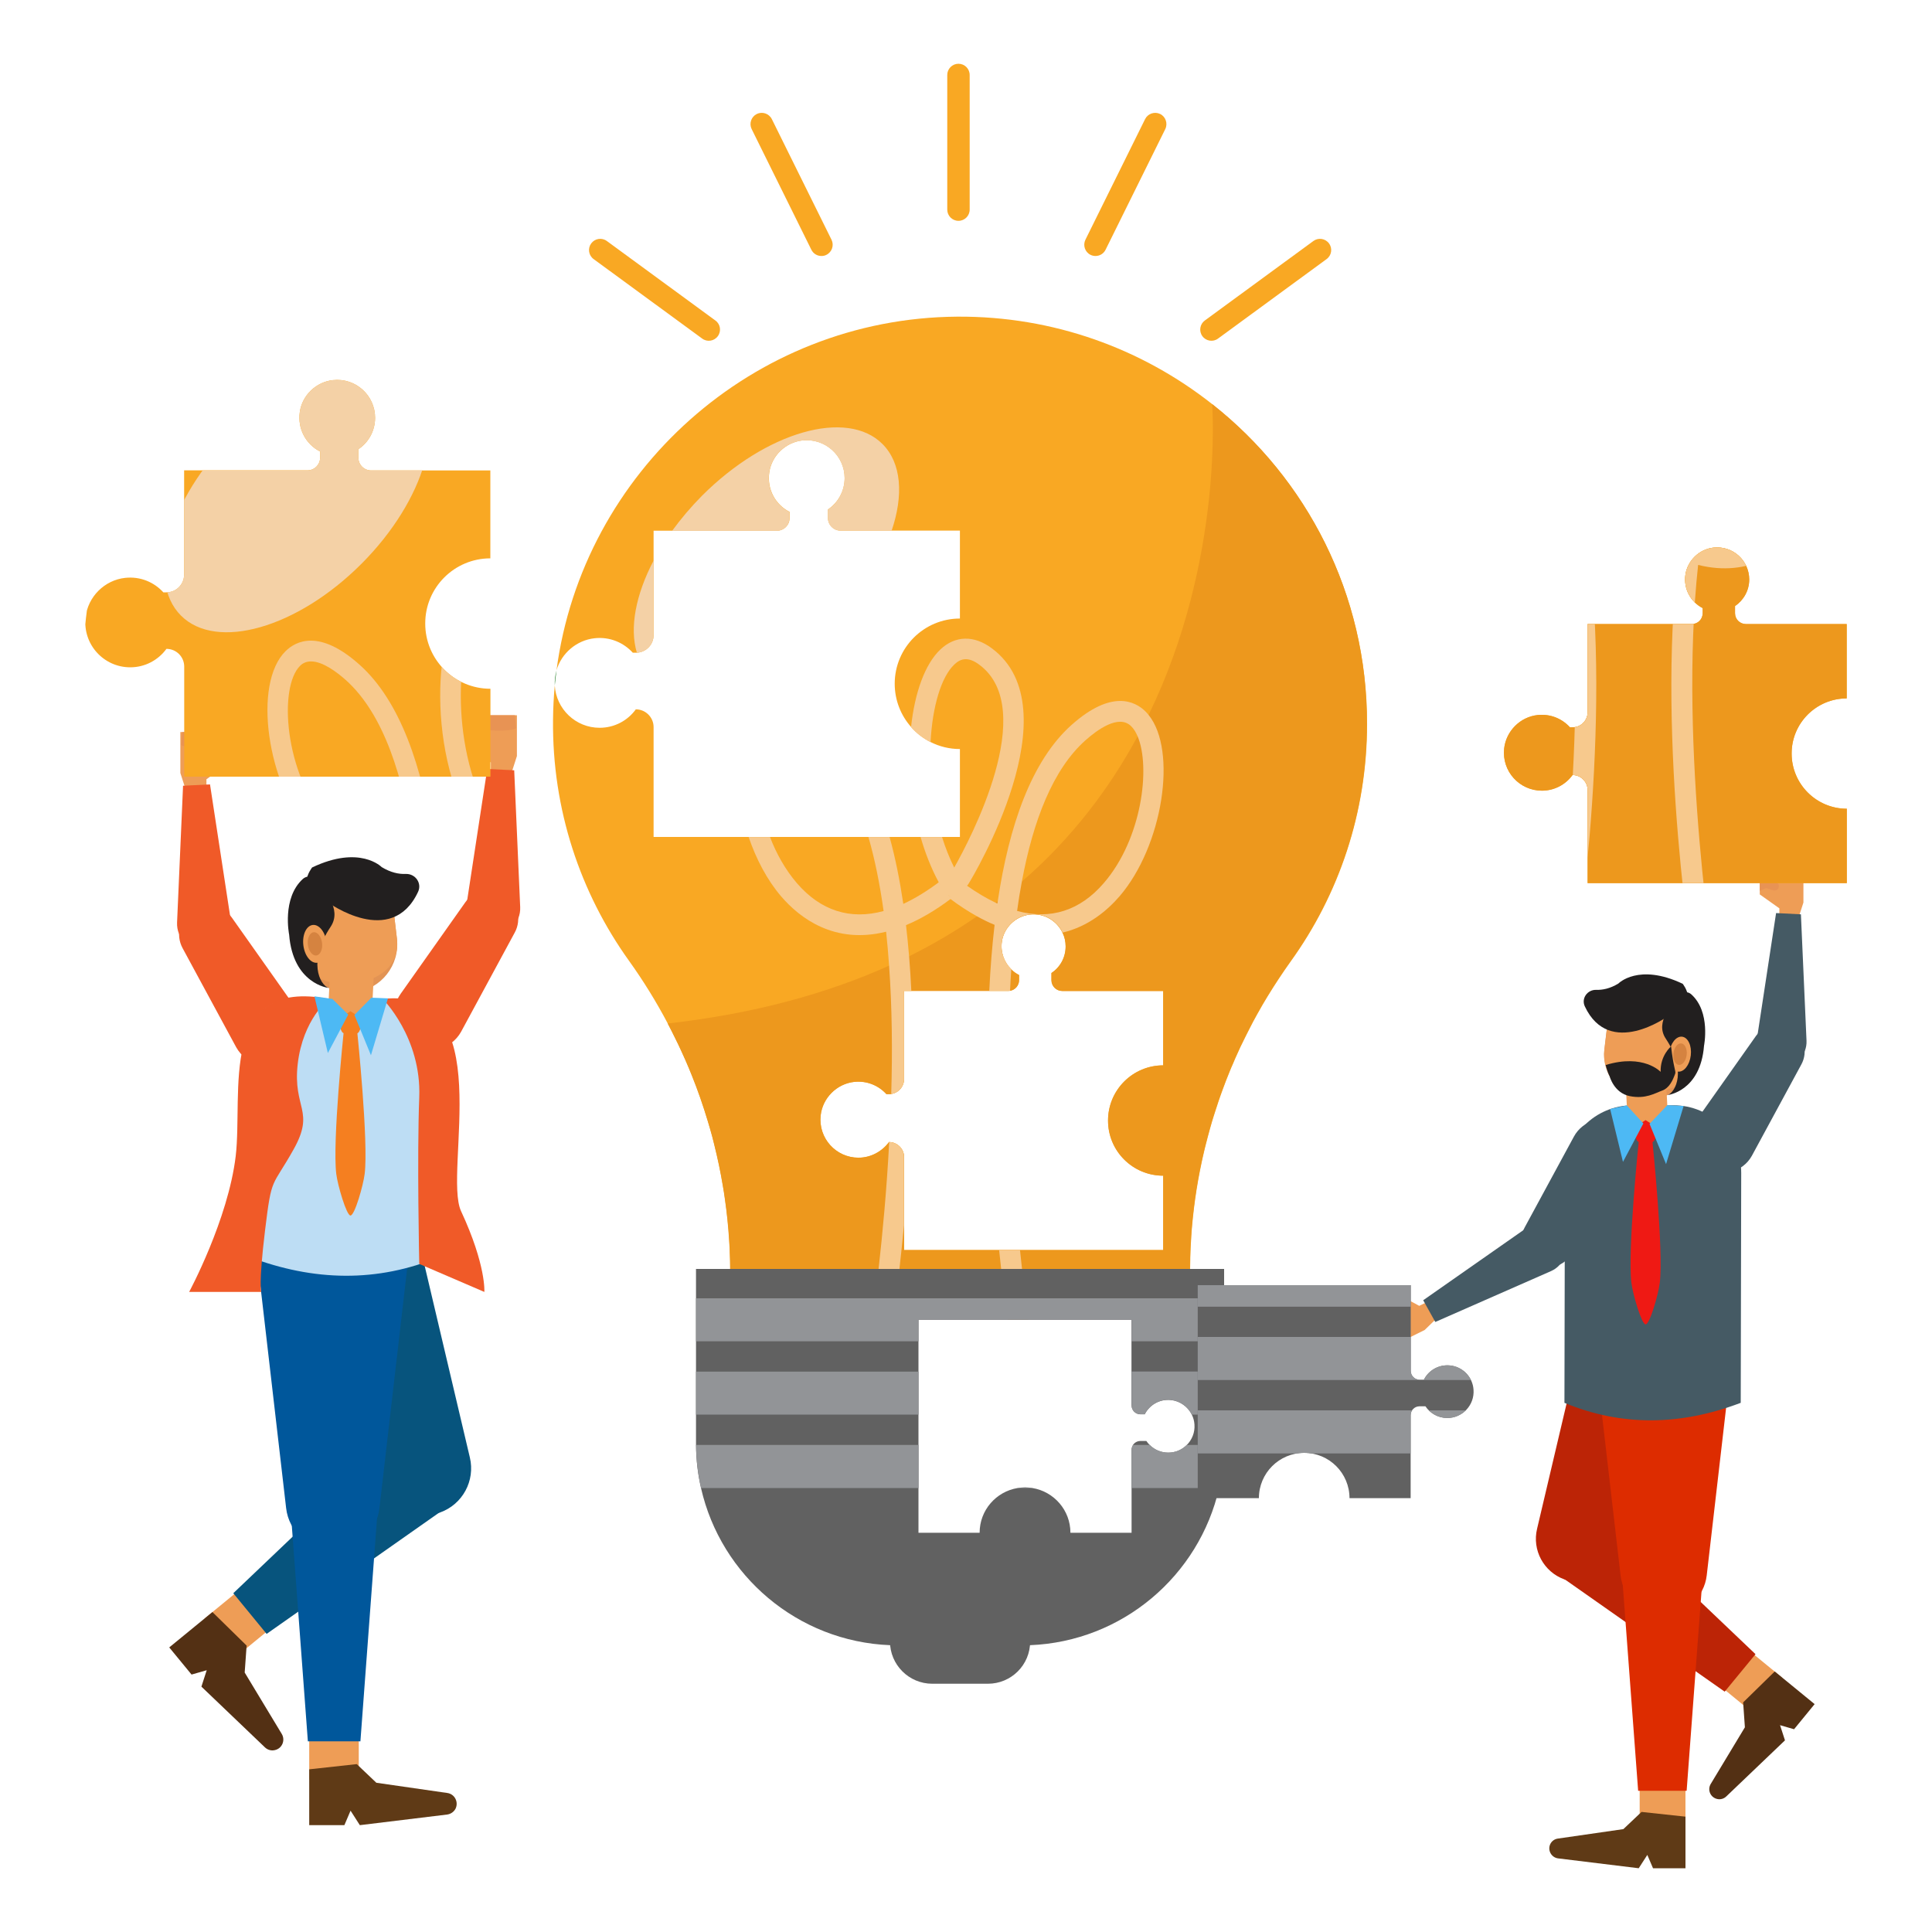 <svg xmlns="http://www.w3.org/2000/svg" xmlns:xlink="http://www.w3.org/1999/xlink" enable-background="new 0 0 2000 2000" viewBox="0 0 2000 2000"><path fill="#f9a823" d="M1254.8,418.3c-72.5-57.2-164.3-91.2-264-90.5c-211.6,1.5-387.6,161.1-414.7,366
					c5.2-17.6,20.8-31.1,39.5-33.1c15.7-1.7,29.9,4.5,39.5,15h3.1c0.4,0,0.7,0,1.1,0c9.7-0.6,17.3-8.5,17.3-18.3V549.4h127.6
					c7.3,0,13.2-5.9,13.2-13.2v-6.3c-14.5-7.3-23.7-23.3-21-41.2c2.6-17.2,17-30.8,34.2-32.8c23.7-2.6,43.8,15.8,43.8,39
					c0,13.5-6.9,25.5-17.3,32.5v8.7c0,7.3,5.9,13.2,13.2,13.2h123.4v91c-37.3,0-67.5,30.2-67.5,67.5c0,17.1,6.4,32.9,17,44.8
					c5.6,6.4,12.5,11.7,20.2,15.6c9.1,4.6,19.4,7.2,30.3,7.2v91H676.6V752.7c0-5.1-2.1-9.7-5.4-13c-3.3-3.3-7.9-5.4-13-5.4
					c-8.4,11.6-22,19.1-37.5,19.1c-24.8,0-45-19.5-46.4-43.8c-1.1,11.7-1.7,23.5-1.8,35.5c-1,93,28.3,179.2,78.5,249.3
					c15,20.9,28.5,42.8,40.4,65.4c2.6,5,5.2,10,7.6,15c1,2,2,4.1,3,6.1c1.2,2.5,2.4,5,3.5,7.5c1.4,3.1,2.8,6.2,4.2,9.3
					c1.1,2.5,2.2,5.1,3.3,7.7c1.1,2.6,2.2,5.2,3.2,7.8c6.3,15.6,11.8,31.5,16.6,47.5c0.8,2.7,1.6,5.4,2.4,8.1
					c1.6,5.4,3,10.8,4.3,16.2c3.5,14,6.5,28.2,8.9,42.6c0.8,4.5,1.5,9,2.1,13.4c2.1,14.5,3.6,29.1,4.5,43.8c0.2,2.8,0.3,5.5,0.5,8.3
					c0,1.3,0.1,2.6,0.1,3.9c0.1,2.8,0.2,5.6,0.3,8.4c0.1,2.8,0.1,5.5,0.1,8.3c0,1.7,0,3.4,0,5v2.1h476v-2.1c0-1.7,0-3.4,0-5
					c0-3.4,0.1-6.7,0.2-10.1c0-0.5,0-0.9,0-1.4c0.1-2.2,0.2-4.4,0.2-6.6c0-1.6,0.1-3.2,0.2-4.8c0.1-2.8,0.3-5.5,0.5-8.3
					c0-0.7,0-1.4,0.1-2.1c0.1-2,0.3-3.9,0.4-5.9c0.1-1.9,0.3-3.9,0.5-5.8c0.2-2.7,0.5-5.5,0.8-8.2c0.3-3.2,0.7-6.5,1.1-9.7
					c0.1-1,0.2-2.1,0.4-3.1c0.3-2.3,0.6-4.5,0.9-6.8c1.8-12.8,4.1-25.6,6.8-38.2c0.3-1.7,0.7-3.3,1.1-5c0.6-2.8,1.2-5.5,1.9-8.2
					c0.1-0.4,0.2-0.8,0.3-1.2c0.4-1.8,0.9-3.7,1.4-5.5c0.1-0.5,0.2-1,0.4-1.5c0.3-1.4,0.7-2.8,1.1-4.3c0.8-3.1,1.6-6.1,2.5-9.2
					c0.6-2.1,1.2-4.2,1.8-6.3c0.9-3.1,1.9-6.2,2.9-9.3c0.6-1.8,1.2-3.6,1.8-5.5c1.3-4.3,2.8-8.5,4.3-12.8c0.9-2.5,1.8-5,2.7-7.4
					c1-2.7,2-5.4,3-8c1.3-3.4,2.6-6.7,4-10c1-2.4,1.9-4.7,3-7c0.8-2,1.7-4,2.5-5.9c3.4-7.8,7-15.5,10.9-23.1c1.2-2.5,2.5-5,3.8-7.5
					c1.2-2.4,2.4-4.8,3.7-7.2c1.3-2.5,2.7-5,4.1-7.5c1.5-2.8,3.1-5.5,4.7-8.3c0.3-0.6,0.6-1.1,0.9-1.6c1.7-2.9,3.4-5.8,5.2-8.7
					c7.5-12.3,15.5-24.4,23.9-36.2c49.9-69.2,79.2-154.2,79.2-246C1415.4,615.1,1352.7,495.4,1254.8,418.3z M1204.2,1217v77H935.9
					v-96.2c0-4.3-1.8-8.2-4.6-11c-2.8-2.8-6.6-4.5-10.8-4.6h-0.2c-7.2,9.7-18.7,16.2-31.7,16.2c-23.1,0-41.6-20.1-39-43.8
					c2-18.1,16.7-32.7,34.7-34.7c13.3-1.4,25.3,3.8,33.4,12.7h2.6c0.8,0,1.6,0,2.3-0.2c7.5-1.1,13.3-7.6,13.3-15.4v-91.3h107.9
					c0.6,0,1.2,0,1.8-0.1c5.3-0.8,9.4-5.5,9.4-11v-5.3c-3-1.5-5.8-3.5-8.1-5.9c-7.3-7.1-11.4-17.6-9.7-29
					c2.3-14.6,14.4-26.1,29-27.7c14.8-1.7,28,6.5,33.8,18.8c2.1,4.3,3.2,9.1,3.2,14.2c0,11.5-5.8,21.6-14.7,27.5v7.4
					c0,6.2,5,11.2,11.2,11.2h104.5v77c-31.6,0-57.1,25.6-57.1,57.1C1147,1191.5,1172.6,1217,1204.2,1217z"/><path fill="#ed981d" d="M1254.8,418.3c0,0,12.6,160.6-65.8,321.9c-3.6,7.4-7.4,14.8-11.4,22.1
					c-28.5,52.8-67.2,104.8-119.9,150.4v0c-7.9,6.9-16.2,13.6-24.8,20.2c-0.7,0.6-1.5,1.2-2.3,1.8c-6.3,4.8-12.8,9.4-19.4,14
					c-21.5,14.8-44.8,28.7-70.2,41.3v0c-6.7,3.3-13.6,6.6-20.7,9.7v0c-63.6,28.6-139.2,49.7-229.1,59.8c2.6,5,5.2,10,7.6,15
					c1,2,2,4.1,3,6.1c1.2,2.5,2.4,5,3.5,7.5c1.4,3.1,2.8,6.1,4.2,9.3c1.1,2.5,2.2,5.1,3.3,7.7c1.1,2.6,2.2,5.2,3.2,7.8
					c6.3,15.6,11.8,31.5,16.6,47.5c0.8,2.7,1.6,5.4,2.4,8.1c1.6,5.4,3,10.8,4.3,16.2c3.5,14,6.5,28.2,8.9,42.6
					c0.8,4.5,1.5,9,2.1,13.4c2.1,14.5,3.6,29.1,4.5,43.8c0.2,2.8,0.3,5.5,0.5,8.3c0,1.3,0.1,2.6,0.1,3.9c0.1,2.8,0.2,5.6,0.3,8.4
					c0.1,2.8,0.1,5.5,0.1,8.3c0,1.7,0,3.4,0,5v2.1h476v-2.1c0-1.7,0-3.4,0-5c0-3.4,0-6.7,0.2-10.1c0-0.5,0-0.9,0-1.4
					c0-2.2,0.1-4.4,0.2-6.6c0-1.6,0.1-3.2,0.2-4.8c0.1-2.8,0.3-5.5,0.5-8.3c0-0.7,0-1.4,0.1-2.1c0.1-2,0.2-3.9,0.4-5.9
					c0.1-1.9,0.3-3.9,0.5-5.8c0.2-2.8,0.5-5.5,0.8-8.2c0.3-3.2,0.7-6.5,1.1-9.7c0.1-1,0.2-2.1,0.4-3.1c0.3-2.3,0.6-4.5,0.9-6.8
					c1.8-12.8,4.1-25.6,6.8-38.2c0.3-1.7,0.7-3.3,1.1-5c0.6-2.8,1.2-5.5,1.9-8.2c0.1-0.4,0.2-0.8,0.3-1.2c0.4-1.8,0.9-3.7,1.4-5.5
					c0.1-0.5,0.2-1,0.4-1.5c0.3-1.4,0.7-2.8,1.1-4.3c0.8-3.1,1.6-6.1,2.5-9.2c0.6-2.1,1.2-4.2,1.8-6.3c0.9-3.1,1.8-6.2,2.9-9.3
					c0.6-1.8,1.1-3.7,1.8-5.5c1.3-4.3,2.8-8.5,4.3-12.8c0.8-2.5,1.8-4.9,2.7-7.4c1-2.7,2-5.4,3-8c1.3-3.4,2.6-6.7,4-10
					c1-2.4,1.9-4.7,3-7c0.8-2,1.7-4,2.5-5.9c3.4-7.8,7-15.5,10.9-23.1c1.2-2.5,2.5-5,3.8-7.5c1.2-2.4,2.4-4.8,3.7-7.2
					c1.3-2.5,2.7-5,4.1-7.5c1.5-2.8,3.1-5.5,4.7-8.3c0.3-0.6,0.6-1.1,0.9-1.6c1.7-2.9,3.4-5.8,5.2-8.7c7.5-12.3,15.5-24.4,23.9-36.2
					c49.9-69.2,79.2-154.2,79.2-246C1415.4,615.1,1352.7,495.4,1254.8,418.3z M849.5,1154.7c2-18.1,16.7-32.7,34.7-34.7
					c13.3-1.4,25.3,3.8,33.4,12.7h2.6c0.8,0,1.6,0,2.3-0.2c7.5-1.1,13.3-7.6,13.3-15.4v-91.3h107.9c0.6,0,1.2,0,1.8-0.1
					c5.3-0.8,9.4-5.5,9.4-11v-5.3c-3-1.5-5.8-3.5-8.1-5.9c-7.3-7.1-11.4-17.6-9.7-29c2.3-14.6,14.4-26.1,29-27.7
					c14.8-1.7,28,6.5,33.8,18.8c2.1,4.3,3.2,9.1,3.2,14.2c0,11.5-5.8,21.6-14.7,27.5v7.4c0,6.2,5,11.2,11.2,11.2h104.5v77
					c-31.6,0-57.1,25.6-57.1,57.1c0,31.6,25.6,57.1,57.1,57.1v77H935.9v-96.2c0-4.3-1.8-8.2-4.6-11c-2.8-2.8-6.6-4.5-10.8-4.6h-0.2
					c-7.2,9.7-18.7,16.2-31.7,16.2C865.4,1198.4,846.9,1178.4,849.5,1154.7z"/><path fill="#f4d1a6" d="M676.6,580.3v77.1c0,9.8-7.7,17.8-17.3,18.3C651.5,650,658.1,615.6,676.6,580.3z"/><path fill="#f4d1a6" d="M923,549.4h-52.8c-7.3,0-13.2-5.9-13.2-13.2v-8.7c10.4-7,17.3-19,17.3-32.5
					c0-23.1-20.1-41.6-43.8-39c-17.2,1.9-31.6,15.6-34.2,32.8c-2.8,17.8,6.5,33.8,21,41.2v6.3c0,7.3-5.9,13.2-13.2,13.2H695.8
					c9-12.4,19.4-24.7,31-36.4c66.3-66.3,149.9-90.2,186.7-53.5C933.3,479.4,935.5,512.6,923,549.4z"/><path fill="#f7c98d" d="M984.7,930.1l-0.9-1.2l-1.8-2.4l-10-13.3c-12.7,9.5-25,17-36.9,22.5
					c-3.6-24.2-8.2-47.5-14.2-69.2H899c6.8,23.6,11.9,49.4,15.7,76.6c-34.7,9.4-65.1-0.3-89.8-28.9c-12-14-21.2-30.5-27.8-47.7H775
					c7.8,22.9,19.2,44.6,33.7,61.5c19.1,22.2,54.9,49.9,108.6,36.5c1.2,11.6,2.3,23.3,3.1,35.3v0c3.1,43.6,3.5,88.9,2.2,132.7
					c7.5-1.1,13.3-7.6,13.3-15.4v-91.3h7.5c-0.6-12-1.3-23.9-2.3-35.8v0c-0.9-10.9-2-21.7-3.2-32.3c14.2-5.9,29.5-14.6,45.9-26.9
					C984.1,930.5,984.4,930.3,984.7,930.1z M931.3,1186.8c-2.8-2.8-6.6-4.5-10.8-4.6c-2.6,49.4-6.9,95-11,131.3
					c-0.2,2.4-0.5,4.8-0.8,7.1c-1,8.3-1.9,16.1-2.8,23.3c-2.5,20.1-4.7,35.4-6.1,44.5c-0.9,5.8-1.4,9.1-1.5,9.4l21,3.5
					c0.3-1.6,1-6.1,2-12.9c1.5-10,3.7-25.3,6.1-44.5c0.9-7.2,1.9-15,2.9-23.3c0.3-2.4,0.6-4.7,0.8-7.1c1.6-13.9,3.1-29,4.7-45.1
					v-70.6C935.9,1193.5,934.1,1189.6,931.3,1186.8z"/><path fill="#f7c98d" d="M1061.6,1344c-0.9-7.2-1.9-15-2.8-23.3c-0.3-2.3-0.6-4.7-0.8-7.1
					c-0.7-6.2-1.4-12.8-2.1-19.5h-21.6c0.7,6.7,1.4,13.3,2.1,19.5c0.3,2.4,0.6,4.8,0.8,7.1c1,8.3,1.9,16.1,2.9,23.3
					c1,8.2,2,15.7,3,22.3h21.5C1063.6,1359.7,1062.6,1352.2,1061.6,1344z M1189,740.1c-1-1.3-2.1-2.5-3.3-3.7
					c-10.8-10.6-35.1-22.8-76.5,14.1c-41.6,37.2-64.7,104.6-76.3,182.3c-0.1,0.9-0.3,1.8-0.4,2.6c-0.6-0.3-1.2-0.6-1.8-0.9
					c-9.7-4.6-19.6-10.5-29.8-17.7c-1.8-1.2-3.6-2.5-5.4-3.9l-11.8,15.7l-0.9,1.2c0.3,0.2,0.6,0.5,0.9,0.7
					c9.6,7.2,18.8,13.1,27.6,18c6.3,3.5,12.4,6.5,18.3,8.9c-2.6,22.2-4.4,45-5.5,68.2h19.7c0.6,0,1.2,0,1.8-0.1
					c0.3-7.4,0.8-14.9,1.3-22.2c-7.3-7.1-11.4-17.6-9.7-29c2.3-14.6,14.4-26.1,29-27.7c14.8-1.7,28,6.5,33.8,18.8
					c26.9-6.3,46.4-23.1,58.9-37.5C1203.8,875.7,1219,777,1189,740.1z M1142.7,914.1c-24.6,28.6-55.1,38.3-89.8,28.9
					c1.4-10.3,3-20.4,4.9-30.3v0c11.7-63.1,32.1-116.2,65.7-146.2c12.2-10.9,34.6-27.4,47.4-14.8c2.7,2.6,4.9,6.2,6.8,10.6
					C1191.2,794.3,1182.2,868.3,1142.7,914.1z"/><path fill="#f7c98d" d="M1026.7,671.1c-18.4-13.7-37.8-13.3-53.2,1.2c-16.1,15.2-26.6,45-30.4,80.4
					c5.6,6.4,12.5,11.7,20.2,15.6c1.9-36.8,11-67.6,24.7-80.5c3-2.8,6.7-5.4,11.7-5.4c3.9,0,8.5,1.5,14.2,5.8
					c61.8,46-9.8,181.1-26.1,209.9c-5-10-9.2-20.7-12.6-31.6h-22.2c4.7,16.4,10.9,32.2,18.7,46.7c2.5,4.9,5.4,9.7,8.4,14.3l1.6-1
					l1.8,2.4l0.9,1.2c5.4-4,10.8-8.4,16.2-13l0.1,0l1.2-1.1l0.9-1.4C1007.5,907.1,1111.2,733.8,1026.7,671.1z"/><path fill="#616161" d="M1186.6,1491.7h-6.1c-3.2,0-6.1,1.7-7.7,4.2h17.3
						C1188.8,1494.6,1187.7,1493.2,1186.6,1491.7z M720.5,1313.6v180.2c0,0.7,0,1.4,0,2.1c0.1,15.3,1.9,30.3,5.2,44.6
						c20.6,90.6,99.9,158.8,195.8,162.6c2.8,0.1,5.6,0.1,8.5,0.1h127.8c2.8,0,5.6,0,8.4-0.1c95.9-3.8,175.2-72.1,195.8-162.6
						c3.3-14.3,5.1-29.2,5.2-44.6c0-0.7,0-1.4,0-2.1v-180.2H720.5z M1171.4,1454.9c0,5.1,4.1,9.2,9.2,9.2h4.4
						c4.9-9.6,15.2-15.9,26.9-14.8c9.6,0.9,17.8,6.9,21.9,15.2c1.5,3.1,2.5,6.5,2.7,10.1c0.6,8.4-2.6,15.9-8,21.3
						c-4.9,4.9-11.6,7.9-19.1,7.9c-7.5,0-14.3-3-19.2-7.9c-1.3-1.2-2.4-2.7-3.5-4.2h-6.1c-3.2,0-6.1,1.7-7.7,4.2
						c-0.9,1.5-1.5,3.2-1.5,5v85.8h-63.3c0-23.3-17-42.6-39.3-46.3c-2.5-0.4-5-0.6-7.7-0.6c-2.6,0-5.2,0.2-7.7,0.6
						c-22.3,3.7-39.3,23-39.3,46.3h-63.3v-220.5h220.5V1454.9z M1186.6,1491.7h-6.1c-3.2,0-6.1,1.7-7.7,4.2h17.3
						C1188.8,1494.6,1187.7,1493.2,1186.6,1491.7z"/><polygon fill="#929497" points="1267.4 1344 1267.4 1388.5 1171.4 1388.5 1171.4 1366.2 950.9 1366.2 950.9 1388.5 720.5 1388.5 720.5 1344"/><rect width="230.4" height="44.5" x="720.5" y="1419.9" fill="#929497"/><path fill="#929497" d="M1267.4,1419.9v44.5h-33.6c-4.1-8.3-12.2-14.2-21.9-15.2c-11.7-1.1-22,5.2-26.9,14.8
						h-4.4c-5.1,0-9.2-4.1-9.2-9.2v-35H1267.4z"/><path fill="#929497" d="M950.9,1495.8v44.6H725.8c-3.3-14.3-5.1-29.2-5.2-44.6H950.9z"/><path fill="#929497" d="M1068.8,1540.4h-15.3c2.5-0.4,5-0.6,7.7-0.6C1063.7,1539.8,1066.3,1540,1068.8,1540.4z"/><path fill="#929497" d="M1267.3,1495.8l-5.2,44.6h-90.7v-39.6c0-1.8,0.6-3.6,1.5-5h17.3
						c4.9,4.9,11.6,7.9,19.2,7.9c7.5,0,14.2-3,19.1-7.9H1267.3z"/><g><path fill="#616161" d="M1022.7,1743h-57.6c-24.2,0-43.8-19.6-43.8-43.8v-38.3h145.1v38.3
						C1066.5,1723.4,1046.9,1743,1022.7,1743z"/></g><g><path fill="#f9a823" d="M992.2,228.6c-6.4,0-11.6-5.2-11.6-11.6V77.6c0-6.4,5.2-11.6,11.6-11.6
				c6.4,0,11.6,5.2,11.6,11.6V217C1003.8,223.4,998.6,228.6,992.2,228.6z"/></g><g><path fill="#f9a823" d="M743.1,348c-3.8,5.2-11.1,6.3-16.2,2.5l-112.4-82.3c-5.2-3.8-6.3-11.1-2.5-16.2
				c3.8-5.2,11.1-6.3,16.2-2.5l112.4,82.3C745.8,335.5,746.9,342.8,743.1,348z"/></g><g><path fill="#f9a823" d="M1244.7,348c3.8,5.2,11.1,6.3,16.2,2.5l112.4-82.3c5.2-3.8,6.3-11.1,2.5-16.2
				c-3.8-5.2-11.1-6.3-16.2-2.5l-112.4,82.3C1242.1,335.5,1240.9,342.8,1244.7,348z"/></g><g><path fill="#f9a823" d="M1134,265c-1.7,0-3.5-0.4-5.1-1.2c-5.7-2.8-8.1-9.8-5.3-15.6l61.8-124.9
				c2.8-5.7,9.8-8.1,15.6-5.3c5.7,2.8,8.1,9.8,5.3,15.6l-61.8,124.9C1142.4,262.7,1138.3,265,1134,265z"/></g><g><path fill="#f9a823" d="M850.3,265c-4.3,0-8.4-2.4-10.4-6.5l-61.8-124.9c-2.8-5.7-0.5-12.7,5.3-15.6
				c5.7-2.8,12.7-0.5,15.6,5.3l61.8,124.9c2.8,5.7,0.5,12.7-5.3,15.6C853.8,264.7,852.1,265,850.3,265z"/></g><g><polygon fill="#ee9d56" points="213.7 823.8 213.7 806.7 235.7 791.1 235.7 776 228.5 771.9 222 757.8 186.7 757.8 186.7 800.2 194.6 824.7"/><path fill="#e89354" d="M228.5,771.9l-11.6,5.7c-2.2,1.1-3.2,3.6-2.4,5.9l0,0c0.9,2.5,3.6,3.8,6.1,3l7.9-2.6
							l7.2,3.1V776L228.5,771.9z"/><path fill="#e89354" d="M222,757.8c0,0,3,10.9-2.3,14.1c-5.3,3.2-32.4,2-32.1-1.1c0.4-3,1.2-13,1.2-13H222z"/><polygon fill="#ee9d56" points="508.1 806.3 508.1 789.3 486.2 773.7 486.2 758.5 493.3 754.5 499.8 740.4 535.1 740.4 535.1 782.7 527.2 807.3"/><path fill="#e89354" d="M493.3,754.5l11.6,5.7c2.2,1.1,3.2,3.6,2.4,5.9l0,0c-0.9,2.5-3.6,3.8-6.1,3l-7.9-2.6
							l-7.2,3.1v-11.1L493.3,754.5z"/><path fill="#e89354" d="M499.8,740.4c0,0-3,10.9,2.3,14.1c5.3,3.2,32.4,2,32.1-1.1c-0.4-3-1.2-13-1.2-13H499.8z
							"/><path fill="#f05a28" d="M199.4,941.8L199.4,941.8c13.5-8.5,31.4-5,40.6,8.1l67,94.8
						c12.2,17.3,7.5,41.3-10.5,52.6l0,0c-17.9,11.3-41.7,5.3-52-13.2L189,981.5C181.5,967.6,186,950.2,199.4,941.8z"/><path fill="#f05a28" d="M189.5,813.4l27.9-1.4l21.4,140c2.5,16.5-9.9,31.5-26.6,32.1h0
						c-16.3,0.6-29.6-12.8-28.9-29.1L189.5,813.4z"/><path fill="#f05a28" d="M522.4,925.8L522.4,925.8c-13.5-8.5-31.4-5-40.6,8.1l-67,94.8
						c-12.2,17.3-7.5,41.3,10.5,52.6l0,0c17.9,11.3,41.7,5.3,52-13.2l55.5-102.6C540.4,951.7,535.8,934.3,522.4,925.8z"/><path fill="#f05a28" d="M532.3,797.4l-27.9-1.4l-21.4,140c-2.5,16.5,9.9,31.5,26.6,32.1l0,0
						c16.3,0.6,29.6-12.8,28.9-29.1L532.3,797.4z"/><rect width="51.3" height="54.2" x="223.3" y="1651.2" fill="#ee9d56" transform="rotate(50.649 248.95 1678.169)"/><path fill="#07547d" d="M455.6,1565.7L455.6,1565.7c-23.2,8.4-49.1-2-60.1-24.1l-111.3-223.5
						c-13-26-0.3-57.5,27-67.4l54-19.5c27.3-9.9,57.2,6.3,63.9,34.6l57.3,243C492.1,1532.8,478.9,1557.3,455.6,1565.7z"/><path fill="#07547d" d="M276,1691.4l-34.5-42.1l170.6-162.5c16.7-16,44.9-12.5,61.3,7.5l0,0
						c16.4,20,14.3,48.3-4.6,61.6L276,1691.4z"/><path fill="#00579b" d="M344.5,1604.2L344.5,1604.2c-24.7,0-45.5-18.5-48.3-43l-28.7-248.1
						c-3.3-28.9,19.2-54.2,48.3-54.2h57.4c29.1,0,51.7,25.3,48.3,54.2l-28.7,248.1C390,1585.6,369.2,1604.2,344.5,1604.2z"/><rect width="51.3" height="54.2" x="320.1" y="1788.1" fill="#ee9d56"/><path fill="#5f3a16" d="M463.1,1856.1l-73.5-10.6l-20.3-19.3l-49.2,5.4v57.8h36.4l6.4-15l9.6,15l90.4-11
							c3.7-0.5,7-2.8,8.7-6.1l0,0C474.9,1865.4,470.7,1857.2,463.1,1856.1z"/><path fill="#00579b" d="M373.1,1802.6h-54.4l-17.5-235c-1.7-23.1,18.8-42.6,44.7-42.6h0
						c25.9,0,46.4,19.6,44.7,42.6L373.1,1802.6z"/><path fill="#533014" d="M291.7,1795l-38.4-63.6l2-27.9l-35.4-34.7l-44.7,36.6l23.1,28.1l15.7-4.5l-5.5,17
							l65.8,62.9c2.7,2.6,6.6,3.7,10.2,2.8l0,0C292,1810.1,295.6,1801.6,291.7,1795z"/><g><path fill="#bdddf4" d="M257.6,1301c67.3,25.6,133.2,26.8,197.6,0v-221.9c0-24.8-20.1-45-45-45H302.6
						c-24.8,0-45,20.1-45,45V1301z"/></g><g><path fill="#e29354" d="M367.2,1027.2L367.2,1027.2c-27.4,3.2-52.2-16.3-55.5-43.7l-3.2-27.1
								c-3.2-27.4,16.3-52.2,43.7-55.5l0,0c27.4-3.2,52.2,16.3,55.5,43.7l3.2,27.1C414.1,999.1,394.6,1024,367.2,1027.2z"/><path fill="#ee9d56" d="M366.1,1017.8L366.1,1017.8c-27.4,3.2-51.2-7-54.4-34.3l-3.2-27.1
								c-3.2-27.4,16.3-52.2,43.7-55.5l0,0c27.4-3.2,52.2,16.3,55.5,43.7l3.2,27.1C414.1,999.1,393.5,1014.6,366.1,1017.8z"/><path fill="#ee9d56" d="M362.3,1064.9l-1.7-0.1c-12-0.6-21.3-10.9-20.7-22.9l1.9-37.9
								c0.6-12,10.9-21.3,22.9-20.7l1.7,0.1c12,0.6,21.3,10.9,20.7,22.9l-1.9,37.9C384.6,1056.2,374.4,1065.5,362.3,1064.9z"/><path fill="#221f1f" d="M340.1,1022.7c0,0-36.8-4-40.8-55.3c0,0-7.7-37.6,14.2-57.5c4.8-4.3,12.4-2.9,15.6,2.7
							c4.4,7.7,26,27.6,13.1,46.9C318.5,994.9,330.9,1019.4,340.1,1022.7z"/><ellipse cx="326" cy="977.1" fill="#ee9d56" rx="12.1" ry="19.7" transform="rotate(-6.759 325.849 976.724)"/><ellipse cx="326" cy="977.1" fill="#d58340" rx="7.4" ry="12.1" transform="rotate(-6.759 325.847 976.718)"/><g><path fill="#221f1f" d="M339.6,934.2c0,0,65.7,48,93.2-11c4.2-9-2.9-18.9-12.8-18.5
							c-7.1,0.3-15.5-1.4-24.9-7.1c0,0-22.5-23.2-72,0.4C323.2,898,301.8,923.9,339.6,934.2z"/></g></g><g><path fill="#f05a28" d="M340.4,1034.1c0,0-26.9,21.1-32.2,67.3c-5.3,46.2,18.3,48.2-4.3,88.5
						c-22.6,40.3-22.6,26.5-29.5,83.6c-6.9,57-3.9,63.9-3.9,63.9h-74.7c0,0,40.3-74.7,48.2-140.6
						C251.7,1130.9,225.1,1012,340.4,1034.1z"/></g><g><path fill="#f05a28" d="M396.2,1034.1c0,0,40.2,39.8,37.8,101.8c-2.4,61.9,0,172.5,0,172.5l67.4,29
						c0,0,2-27.5-24.1-83.6C458.3,1213,517.9,1020.6,396.2,1034.1z"/></g><g><path fill="#f57f20" d="M362.8,1046.8l-12.6,8.3c0,0,1.7,11.8,4.7,14c3.2,2.3,12.9,2.6,15.9,0
					c2.8-2.4,4.7-14,4.7-14L362.8,1046.8z"/><path fill="#f57f20" d="M369.9,1069.1h-14.2c0,0-11.7,112.7-7.6,146.1c1.4,11.7,10.6,43.1,14.7,43.1
						c4.4,0,13.3-31.4,14.7-43.1C381.6,1181.8,369.9,1069.1,369.9,1069.1z"/><polygon fill="#4db9f4" points="344.1 1034.1 360.5 1050.3 339.4 1090.1 325.5 1031.4"/><polygon fill="#4db9f4" points="384.5 1032.8 366.9 1050.7 384 1092.4 401.6 1033.5"/></g></g><path fill="#237d26" d="M574.6,701.7c0.3-2.6,0.8-5.1,1.5-7.6c-0.7,5.1-1.3,10.3-1.8,15.5
			C574.2,706.9,574.3,704.3,574.6,701.7z"/><g><defs><path id="a" d="M507.6,578v-91H384.2c-7.3,0-13.2-5.9-13.2-13.2V465c10.5-7,17.3-19,17.3-32.5c0-23.1-20-41.6-43.7-39
					c-17.3,1.9-31.6,15.5-34.2,32.7c-2.7,17.8,6.5,33.9,21,41.2v6.3c0,7.3-5.9,13.2-13.2,13.2H190.6v107.9
					c0,10.2-8.2,18.4-18.4,18.4h-3.1c-9.5-10.5-23.8-16.7-39.5-15c-21.4,2.3-38.7,19.6-41,40.9c-3.1,28,18.8,51.7,46.2,51.7
					c15.4,0,29-7.5,37.5-19.1l0,0c10.2,0,18.4,8.2,18.4,18.4V804h317v-91c-37.3,0-67.5-30.2-67.5-67.5
					C440.1,608.2,470.4,578,507.6,578z"/></defs><clipPath id="b"><use overflow="visible" xlink:href="#a"/></clipPath><g clip-path="url(#b)"><path fill="#f9a823" d="M929.4,686.8c0,91.8-29.3,176.8-79.2,246c-67.8,94.2-104.3,207.3-104.3,323.3v2h-476
						v-2.1c0-90.7-22.6-179.4-64.6-258.9c-11.9-22.6-25.4-44.4-40.4-65.4c-50.2-70.1-79.4-156.3-78.5-249.3
						c2.3-229,189.5-415.6,418.4-417.2c99.7-0.7,191.5,33.2,264,90.4v0C866.6,433,929.4,552.6,929.4,686.8z"/><path fill="#ed981d" d="M929.4,686.8c0,91.8-29.3,176.8-79.2,246c-67.8,94.2-104.3,207.3-104.3,323.3v2h-476
						v-2.1c0-90.7-22.6-179.4-64.6-258.9c608.5-68.4,563.5-641.3,563.5-641.3C866.6,433,929.4,552.6,929.4,686.8z"/><ellipse cx="307.4" cy="517.2" fill="#f4d1a6" rx="169.8" ry="94.2" transform="rotate(-45.001 307.397 517.189)"/><path fill="#f7c98d" d="M433.3,1338.9l-21-3.5c0.6-3.5,39.6-244.2,18.9-433.4c-53.6,13.4-89.5-14.3-108.6-36.5
						c-46.6-54.1-61.2-157.9-26.9-191.5c10.8-10.6,35.1-22.9,76.5,14.1c42.1,37.6,65.2,106.1,76.8,184.9c11.9-5.5,24.2-13,36.9-22.5
						l12.8,17c-16.7,12.6-32.3,21.5-46.8,27.6C474.3,1086,435.7,1324.4,433.3,1338.9z M322,684.7c-4.2,0-8.1,1.3-11.3,4.5
						C288.4,711,294,799.5,338.8,851.6c24.7,28.7,55.1,38.3,89.8,28.9C418.2,804.4,396.9,738.8,358,704
						C348.9,695.9,334.2,684.7,322,684.7z"/><path fill="#f7c98d" d="M562.2,1338.9c-2.4-14.5-41-253-18.5-443.7c-14.5-6-30.1-15-46.8-27.6l12.8-17
						c12.7,9.6,25,17.1,36.9,22.5c11.6-78.9,34.7-147.4,76.8-184.9c41.4-37,65.7-24.7,76.5-14.1c34.2,33.6,19.6,137.4-26.9,191.5
						c-19.1,22.2-55,49.9-108.6,36.5c-20.7,189.2,18.3,429.9,18.9,433.4L562.2,1338.9z M566.9,880.6c34.7,9.4,65.2-0.3,89.8-28.9
						c44.9-52.1,50.4-140.6,28.2-162.4c-12.8-12.6-35.2,3.9-47.4,14.8C598.6,738.8,577.3,804.4,566.9,880.6z"/><path fill="#f7c98d" d="M498.7,867.6l-2.8-3.7l-1.6,1c-52.5-80.3-48.2-216.1-6.8-255.1
						c15.4-14.5,34.8-14.9,53.2-1.2c84.5,62.8-19.3,236.1-23.7,243.4l-0.9,1.4l-1.3,1.1C509.5,859.2,504,863.6,498.7,867.6z
						 M513.8,619.9c-5,0-8.8,2.6-11.7,5.4c-29.2,27.5-37.4,135.4-0.1,210.3c16.3-28.8,87.9-163.9,26.1-209.9
						C522.4,621.4,517.7,619.9,513.8,619.9z"/><path fill="#616161" d="M781.4,1251.1v180.1c0,0.7,0,1.4,0,2.2c-0.1,15.3-1.9,30.2-5.2,44.6
							c-21.2,93.2-104.6,162.8-204.3,162.8H444c-99.7,0-183.1-69.6-204.3-162.8c-3.3-14.3-5.1-29.3-5.2-44.6c0-0.7,0-1.4,0-2.2
							v-180.1H781.4z"/><rect width="546.9" height="44.6" x="234.5" y="1281.5" fill="#929497"/><rect width="546.9" height="44.6" x="234.5" y="1357.4" fill="#929497"/><path fill="#929497" d="M781.3,1433.4l-5.2,44.6H239.7c-3.3-14.3-5.1-29.3-5.2-44.6H781.3z"/><path fill="#616161" d="M536.7,1680.5h-57.6c-24.2,0-43.8-19.6-43.8-43.8v-38.3h145.1v38.3
							C580.5,1660.9,560.9,1680.5,536.7,1680.5z"/></g></g><g><polygon fill="#ee9d56" points="1483.3 1344.9 1469.2 1351.8 1447.3 1340 1434.8 1346.2 1434.3 1353.8 1425.3 1364.9 1439.8 1394.2 1474.8 1376.8 1491.9 1360.2"/><path fill="#e89354" d="M1434.3,1353.8l9.4,7.2c1.8,1.4,4.3,1.2,5.9-0.4l0,0c1.7-1.7,1.7-4.5,0-6.3l-5.4-5.5
								l-0.3-7.2l-9.2,4.5L1434.3,1353.8z"/><path fill="#e89354" d="M1425.3,1364.9c0,0,7.8-6.9,12.6-3.9c4.8,3,14.9,26.1,12.2,27
								c-2.7,0.9-11.3,4.3-11.3,4.3L1425.3,1364.9z"/><path fill="#455a64" d="M1588.1,1307.8L1588.1,1307.8c-12.6-7.7-17-23.9-9.9-36.9l51.1-94.3
							c9.3-17.2,31.2-23.1,47.9-12.9v0c16.7,10.2,21.4,32.3,10.4,48.5l-62.2,87.9C1616.8,1312.1,1600.6,1315.4,1588.1,1307.8z"/><path fill="#455a64" d="M1485.8,1368.5l-12.5-22.5l107.2-75c12.6-8.8,30.1-4.7,37.5,8.9v0
							c7.2,13.2,1.5,29.8-12.3,35.9L1485.8,1368.5z"/><rect width="47.4" height="50" x="1786.7" y="1714" fill="#ee9d56" transform="scale(-1) rotate(-50.649 -3674.839 3825.611)"/><path fill="#bc2406" d="M1619.5,1635L1619.5,1635c21.5,7.8,45.3-1.8,55.5-22.2l102.8-206.4
							c12-24,0.3-53.1-24.9-62.3l-49.8-18c-25.3-9.1-52.8,5.8-59,31.9l-52.9,224.5C1585.8,1604.7,1598.1,1627.3,1619.5,1635z"/><path fill="#bc2406" d="M1785.4,1751.2l31.9-38.8l-157.6-150.1c-15.5-14.7-41.4-11.5-56.6,7l0,0
							c-15.2,18.5-13.2,44.6,4.3,56.9L1785.4,1751.2z"/><path fill="#dd2c00" d="M1722.2,1670.6L1722.2,1670.6c22.8,0,42-17.1,44.6-39.8l26.5-229.1
							c3.1-26.7-17.8-50.1-44.6-50.1h-53c-26.9,0-47.7,23.4-44.6,50.1l26.5,229.1C1680.2,1653.5,1699.3,1670.6,1722.2,1670.6z"/><rect width="47.4" height="50" x="1697.3" y="1840.4" fill="#ee9d56" transform="rotate(-180 1721.04 1865.44)"/><path fill="#5f3a16" d="M1612.6,1903.3l67.9-9.8l18.8-17.8l45.5,4.9v53.4h-33.6l-5.9-13.8l-8.9,13.8
								l-83.4-10.2c-3.4-0.4-6.4-2.5-8-5.6l0,0C1601.7,1911.8,1605.7,1904.3,1612.6,1903.3z"/><path fill="#dd2c00" d="M1695.8,1853.8h50.2l16.2-217c1.6-21.3-17.4-39.4-41.3-39.4h0
							c-23.9,0-42.9,18.1-41.3,39.4L1695.8,1853.8z"/><path fill="#533014" d="M1770.9,1846.8l35.4-58.7l-1.8-25.8l32.7-32l41.3,33.8l-21.3,26l-14.5-4.2l5.1,15.7
								l-60.8,58.1c-2.5,2.4-6.1,3.4-9.4,2.6l0,0C1770.6,1860.7,1767.3,1852.9,1770.9,1846.8z"/><path fill="#455a64" d="M1802,1452.2c-62.2,23.6-123,24.7-182.5,0l0.5-238c0-38.7,31.3-70,70-70h42.5
							c38.7,0,70,31.3,70,70L1802,1452.2z"/><path fill="#e29354" d="M1701.2,1137.7L1701.2,1137.7c25.3,3,48.2-15.1,51.2-40.4l3-25.1
								c3-25.3-15.1-48.2-40.4-51.2h0c-25.3-3-48.2,15.1-51.2,40.4l-3,25.1C1657.9,1111.8,1675.9,1134.7,1701.2,1137.7z"/><path fill="#ee9d56" d="M1702.2,1129.1L1702.2,1129.1c25.3,3,47.3-6.4,50.3-31.7l3-25.1
								c3-25.3-15.1-48.2-40.4-51.2h0c-25.3-3-48.2,15.1-51.2,40.4l-3,25.1C1657.9,1111.8,1676.9,1126.1,1702.2,1129.1z"/><path fill="#ee9d56" d="M1706.8,1178.4L1706.8,1178.4c11.5-0.6,20.4-10.4,19.8-22l-2-39.3
								c-0.6-11.5-10.4-20.4-22-19.8l0,0c-11.5,0.6-20.4,10.4-19.8,22l2,39.3C1685.4,1170.1,1695.2,1178.9,1706.8,1178.4z"/><path fill="#221f1f" d="M1726.3,1133.6c0,0,34-3.7,37.7-51.1c0,0,7.1-34.8-13.1-53.1c-4.4-4-11.5-2.7-14.4,2.5
							c-4,7.1-24,25.5-12.1,43.3C1746.2,1107.9,1734.8,1130.5,1726.3,1133.6z"/><ellipse cx="1739.3" cy="1091.5" fill="#ee9d56" rx="18.2" ry="11.2" transform="rotate(-83.247 1739.1 1091.451)"/><ellipse cx="1739.3" cy="1091.5" fill="#d58340" rx="11.2" ry="6.9" transform="rotate(-83.247 1739.105 1091.45)"/><g><path fill="#221f1f" d="M1726.7,1051.9c0,0-60.6,44.3-86.1-10.1c-3.9-8.3,2.7-17.4,11.8-17.1
							c6.5,0.2,14.4-1.3,23-6.6c0,0,20.8-21.4,66.5,0.3C1741.9,1018.4,1761.6,1042.3,1726.7,1051.9z"/></g><g><path fill="#221f1f" d="M1729.9,1083.2c0,0-11.4,9.4-10.8,26.4c0,0-17.7-19.1-56.9-7.1c0,0,1.3,6.1,4.1,11.7
							c0,0,4.4,17.2,20.8,20.5c16.4,3.3,26.2-3.1,33.5-5.7c7.4-2.7,11-10.4,13.6-17.7C1735,1108.8,1732.3,1104.9,1729.9,1083.2z"/></g><g><polygon fill="#ee9d56" points="1842 956 1842 940.3 1821.7 925.9 1821.7 911.9 1828.3 908.2 1834.3 895.2 1866.9 895.2 1866.9 934.3 1859.6 956.9"/><path fill="#e89354" d="M1828.3,908.2l10.7,5.2c2,1,3,3.3,2.2,5.5l0,0c-0.8,2.3-3.3,3.5-5.6,2.8l-7.3-2.4
									l-6.6,2.9v-10.3L1828.3,908.2z"/><path fill="#e89354" d="M1834.3,895.2c0,0-2.7,10,2.1,13c4.9,3,30,1.8,29.6-1c-0.3-2.8-1.1-12-1.1-12H1834.3z
									"/><g><path fill="#455a64" d="M1855.2,1065L1855.2,1065c-12.5-7.9-29-4.6-37.5,7.5l-61.9,87.6
								c-11.3,16-6.9,38.2,9.7,48.6h0c16.6,10.4,38.5,4.9,48-12.2l51.3-94.7C1871.8,1088.9,1867.6,1072.8,1855.2,1065z"/></g><g><path fill="#455a64" d="M1864.3,946.5l-25.7-1.3l-19.7,129.3c-2.3,15.2,9.1,29.1,24.5,29.7h0
								c15.1,0.6,27.4-11.9,26.7-26.9L1864.3,946.5z"/></g></g><g><path fill="#ef1914" d="M1703.5,1159.5l-12.6,8.3c0,0,1.7,11.8,4.7,14c3.2,2.3,12.9,2.6,15.9,0
						c2.8-2.4,4.7-14,4.7-14L1703.5,1159.5z"/><path fill="#ef1914" d="M1710.6,1181.8h-14.2c0,0-11.7,112.7-7.6,146.1c1.4,11.7,10.6,43.1,14.7,43.1
							c4.4,0,13.3-31.4,14.7-43.1C1722.3,1294.5,1710.6,1181.8,1710.6,1181.8z"/><polygon fill="#4db9f4" points="1684.1 1144.3 1701.2 1163 1680.1 1202.8 1666.8 1148"/><polygon fill="#4db9f4" points="1726 1144.1 1707.6 1163.4 1724.7 1205.1 1742.9 1144.9"/></g><g><defs><path id="c" d="M1500.9,1413.5c-11.7-1.1-22.1,5.2-26.9,14.8h-4.4c-5.1,0-9.2-4.1-9.2-9.2v-88.7h-220.5v220.5h63.3
						c0-25.9,21-46.9,46.9-46.9s46.9,21,46.9,46.9h63.3V1465c0-5.1,4.1-9.2,9.2-9.2h6.1c4.9,7.3,13.2,12.1,22.6,12.1
						c15.7,0,28.3-13.3,27.2-29.2C1524.6,1425.5,1514.1,1414.7,1500.9,1413.5z"/></defs><clipPath id="d"><use overflow="visible" xlink:href="#c"/></clipPath><g clip-path="url(#d)"><path fill="#f9a823" d="M1543.9,382.4c-72.5-57.2-164.3-91.2-264-90.5c-211.6,1.5-387.6,161.1-414.7,366
							c5.2-17.6,20.8-31.1,39.5-33.1c15.7-1.7,29.9,4.5,39.5,15h3.1c0.4,0,0.7,0,1.1,0c9.7-0.6,17.3-8.5,17.3-18.3V513.6h127.6
							c7.3,0,13.2-5.9,13.2-13.2V494c-14.5-7.3-23.7-23.3-21-41.2c2.6-17.2,17-30.8,34.2-32.8c23.7-2.6,43.8,15.8,43.8,39
							c0,13.5-6.9,25.5-17.3,32.5v8.7c0,7.3,5.9,13.2,13.2,13.2h123.4v91c-37.3,0-67.5,30.2-67.5,67.5c0,17.1,6.4,32.9,17,44.8
							c5.6,6.4,12.5,11.7,20.2,15.6c9.1,4.6,19.4,7.2,30.3,7.2v91H965.6V716.8c0-5.1-2.1-9.7-5.4-13c-3.3-3.3-7.9-5.4-13-5.4
							c-8.4,11.6-22,19.1-37.5,19.1c-24.8,0-45-19.5-46.4-43.8c-1.1,11.7-1.7,23.5-1.8,35.5c-1,93,28.3,179.2,78.5,249.3
							c15,20.9,28.5,42.8,40.4,65.4c2.6,5,5.2,10,7.6,15c1,2,2,4.1,3,6.1c1.2,2.5,2.4,5,3.5,7.5c1.4,3.1,2.8,6.2,4.2,9.3
							c1.1,2.5,2.2,5.1,3.3,7.7c1.1,2.6,2.2,5.2,3.2,7.8c6.3,15.6,11.8,31.5,16.6,47.5c0.8,2.7,1.6,5.4,2.4,8.1
							c1.6,5.4,3,10.8,4.3,16.2c3.5,14,6.5,28.2,8.9,42.6c0.8,4.5,1.5,9,2.1,13.4c2.1,14.5,3.6,29.1,4.5,43.8
							c0.2,2.8,0.3,5.5,0.5,8.3c0,1.3,0.1,2.6,0.1,3.9c0.1,2.8,0.2,5.6,0.3,8.4c0.1,2.8,0.1,5.5,0.1,8.3c0,1.7,0,3.4,0,5v2.1h476
							v-2.1c0-1.7,0-3.4,0-5c0-3.4,0.1-6.7,0.2-10.1c0-0.5,0-0.9,0-1.4c0.1-2.2,0.2-4.4,0.2-6.6c0-1.6,0.1-3.2,0.2-4.8
							c0.1-2.8,0.3-5.5,0.5-8.3c0-0.7,0-1.4,0.1-2.1c0.1-2,0.3-3.9,0.4-5.9c0.1-1.9,0.3-3.9,0.5-5.8c0.2-2.7,0.5-5.5,0.8-8.2
							c0.3-3.2,0.7-6.5,1.1-9.7c0.1-1,0.2-2.1,0.4-3.1c0.3-2.3,0.6-4.5,0.9-6.8c1.8-12.8,4.1-25.6,6.8-38.2c0.3-1.7,0.7-3.3,1.1-5
							c0.6-2.8,1.2-5.5,1.9-8.2c0.1-0.4,0.2-0.8,0.3-1.2c0.4-1.8,0.9-3.7,1.4-5.5c0.1-0.5,0.2-1,0.4-1.5c0.3-1.4,0.7-2.8,1.1-4.3
							c0.8-3.1,1.6-6.1,2.5-9.2c0.6-2.1,1.2-4.2,1.8-6.3c0.9-3.1,1.9-6.2,2.9-9.3c0.6-1.8,1.2-3.6,1.8-5.5c1.3-4.3,2.8-8.5,4.3-12.8
							c0.9-2.5,1.8-5,2.7-7.4c1-2.7,2-5.4,3-8c1.3-3.4,2.6-6.7,4-10c1-2.4,1.9-4.7,3-7c0.8-2,1.7-4,2.5-5.9
							c3.4-7.8,7-15.5,10.9-23.1c1.2-2.5,2.5-5,3.8-7.5c1.2-2.4,2.4-4.8,3.7-7.2c1.3-2.5,2.7-5,4.1-7.5c1.5-2.8,3.1-5.5,4.7-8.3
							c0.3-0.6,0.6-1.1,0.9-1.6c1.7-2.9,3.4-5.8,5.2-8.7c7.5-12.3,15.5-24.4,23.9-36.2c49.9-69.2,79.2-154.2,79.2-246
							C1704.5,579.2,1641.7,459.6,1543.9,382.4z M1493.2,1181.2v77h-268.3v-96.2c0-4.3-1.8-8.2-4.6-11c-2.8-2.8-6.6-4.5-10.8-4.6
							h-0.2c-7.2,9.7-18.7,16.2-31.7,16.2c-23.1,0-41.6-20.1-39-43.8c2-18.1,16.7-32.7,34.7-34.7c13.3-1.4,25.3,3.8,33.4,12.7h2.6
							c0.8,0,1.6,0,2.3-0.2c7.5-1.1,13.3-7.6,13.3-15.4v-91.3h107.9c0.6,0,1.2,0,1.8-0.1c5.3-0.8,9.4-5.5,9.4-11v-5.3
							c-3-1.5-5.8-3.5-8.1-5.9c-7.3-7.1-11.4-17.6-9.7-29c2.3-14.6,14.4-26.1,29-27.7c14.8-1.7,28,6.5,33.8,18.8
							c2.1,4.3,3.2,9.1,3.2,14.2c0,11.5-5.8,21.6-14.7,27.5v7.4c0,6.2,5,11.2,11.2,11.2h104.5v77c-31.6,0-57.1,25.6-57.1,57.1
							C1436.1,1155.6,1461.6,1181.2,1493.2,1181.2z"/><path fill="#ed981d" d="M1543.9,382.4c0,0,12.6,160.6-65.8,321.9c-3.6,7.4-7.4,14.8-11.4,22.1
							c-28.5,52.8-67.2,104.8-119.9,150.4v0c-7.9,6.9-16.2,13.6-24.8,20.2c-0.7,0.6-1.5,1.2-2.3,1.8c-6.3,4.8-12.8,9.4-19.4,14
							c-21.5,14.8-44.8,28.7-70.2,41.3v0c-6.7,3.3-13.6,6.6-20.7,9.7v0c-63.6,28.6-139.2,49.7-229.1,59.8c2.6,5,5.2,10,7.6,15
							c1,2,2,4.1,3,6.1c1.2,2.5,2.4,5,3.5,7.5c1.4,3.1,2.8,6.1,4.2,9.3c1.1,2.5,2.2,5.1,3.3,7.7c1.1,2.6,2.2,5.2,3.2,7.8
							c6.3,15.6,11.8,31.5,16.6,47.5c0.8,2.7,1.6,5.4,2.4,8.1c1.6,5.4,3,10.8,4.3,16.2c3.5,14,6.5,28.2,8.9,42.6
							c0.8,4.5,1.5,9,2.1,13.4c2.1,14.5,3.6,29.1,4.5,43.8c0.2,2.8,0.3,5.5,0.5,8.3c0,1.3,0.1,2.6,0.1,3.9c0.1,2.8,0.2,5.6,0.3,8.4
							c0.1,2.8,0.1,5.5,0.1,8.3c0,1.7,0,3.4,0,5v2.1h476v-2.1c0-1.7,0-3.4,0-5c0-3.4,0-6.7,0.2-10.1c0-0.5,0-0.9,0-1.4
							c0-2.2,0.1-4.4,0.2-6.6c0-1.6,0.1-3.2,0.2-4.8c0.1-2.8,0.3-5.5,0.5-8.3c0-0.7,0-1.4,0.1-2.1c0.1-2,0.2-3.9,0.4-5.9
							c0.1-1.9,0.3-3.9,0.5-5.8c0.2-2.8,0.5-5.5,0.8-8.2c0.3-3.2,0.7-6.5,1.1-9.7c0.1-1,0.2-2.1,0.4-3.1c0.3-2.3,0.6-4.5,0.9-6.8
							c1.8-12.8,4.1-25.6,6.8-38.2c0.3-1.7,0.7-3.3,1.1-5c0.6-2.8,1.2-5.5,1.9-8.2c0.1-0.4,0.2-0.8,0.3-1.2c0.4-1.8,0.9-3.7,1.4-5.5
							c0.1-0.5,0.2-1,0.4-1.5c0.3-1.4,0.7-2.8,1.1-4.3c0.8-3.1,1.6-6.1,2.5-9.2c0.6-2.1,1.2-4.2,1.8-6.3c0.9-3.1,1.8-6.2,2.9-9.3
							c0.6-1.8,1.1-3.7,1.8-5.5c1.3-4.3,2.8-8.5,4.3-12.8c0.8-2.5,1.8-4.9,2.7-7.4c1-2.7,2-5.4,3-8c1.3-3.4,2.6-6.7,4-10
							c1-2.4,1.9-4.7,3-7c0.8-2,1.7-4,2.5-5.9c3.4-7.8,7-15.5,10.9-23.1c1.2-2.5,2.5-5,3.8-7.5c1.2-2.4,2.4-4.8,3.7-7.2
							c1.3-2.5,2.7-5,4.1-7.5c1.5-2.8,3.1-5.5,4.7-8.3c0.3-0.6,0.6-1.1,0.9-1.6c1.7-2.9,3.4-5.8,5.2-8.7
							c7.5-12.3,15.5-24.4,23.9-36.2c49.9-69.2,79.2-154.2,79.2-246C1704.5,579.2,1641.7,459.6,1543.9,382.4z M1138.6,1118.8
							c2-18.1,16.7-32.7,34.7-34.7c13.3-1.4,25.3,3.8,33.4,12.7h2.6c0.8,0,1.6,0,2.3-0.2c7.5-1.1,13.3-7.6,13.3-15.4v-91.3h107.9
							c0.6,0,1.2,0,1.8-0.1c5.3-0.8,9.4-5.5,9.4-11v-5.3c-3-1.5-5.8-3.5-8.1-5.9c-7.3-7.1-11.4-17.6-9.7-29
							c2.3-14.6,14.4-26.1,29-27.7c14.8-1.7,28,6.5,33.8,18.8c2.1,4.3,3.2,9.1,3.2,14.2c0,11.5-5.8,21.6-14.7,27.5v7.4
							c0,6.2,5,11.2,11.2,11.2h104.5v77c-31.6,0-57.1,25.6-57.1,57.1c0,31.6,25.6,57.1,57.1,57.1v77h-268.3v-96.2
							c0-4.3-1.8-8.2-4.6-11c-2.8-2.8-6.6-4.5-10.8-4.6h-0.2c-7.2,9.7-18.7,16.2-31.7,16.2C1154.5,1162.5,1136,1142.5,1138.6,1118.8
							z"/><path fill="#f4d1a6" d="M965.6,544.4v77.1c0,9.8-7.7,17.8-17.3,18.3C940.6,614.1,947.1,579.7,965.6,544.4z"/><path fill="#f4d1a6" d="M1212.1,513.6h-52.8c-7.3,0-13.2-5.9-13.2-13.2v-8.7c10.4-7,17.3-19,17.3-32.5
							c0-23.1-20.1-41.6-43.8-39c-17.2,1.9-31.6,15.6-34.2,32.8c-2.8,17.8,6.5,33.8,21,41.2v6.3c0,7.3-5.9,13.2-13.2,13.2H984.8
							c9-12.4,19.4-24.7,31-36.4c66.3-66.3,149.9-90.2,186.7-53.5C1222.3,443.5,1224.5,476.7,1212.1,513.6z"/><path fill="#f7c98d" d="M1220.4,1150.9c-2.8-2.8-6.6-4.5-10.8-4.6c-2.6,49.4-6.9,95-11,131.3
							c-0.2,2.4-0.5,4.8-0.8,7.1c-1,8.3-1.9,16.1-2.8,23.3c-2.5,20.1-4.7,35.4-6.1,44.5c-0.9,5.8-1.4,9.1-1.5,9.4l21,3.5
							c0.3-1.6,1-6.1,2-12.9c1.5-10,3.7-25.3,6.1-44.5c0.9-7.2,1.9-15,2.9-23.3c0.3-2.4,0.6-4.7,0.8-7.1c1.6-13.9,3.1-29,4.7-45.1
							v-70.6C1224.9,1157.6,1223.2,1153.8,1220.4,1150.9z M1273.7,894.2l-0.9-1.2l-1.8-2.4l-10-13.3c-12.7,9.5-25,17-36.9,22.5
							c-3.6-24.2-8.2-47.5-14.2-69.2H1188c6.8,23.6,11.9,49.4,15.7,76.6c-34.7,9.4-65.1-0.3-89.8-28.9c-12-14-21.2-30.5-27.8-47.7
							H1064c7.8,22.9,19.2,44.6,33.7,61.5c19.1,22.2,54.9,49.9,108.6,36.5c1.2,11.6,2.3,23.3,3.1,35.3v0
							c3.1,43.6,3.5,88.9,2.2,132.7c7.5-1.1,13.3-7.6,13.3-15.4v-91.3h7.5c-0.6-12-1.3-23.9-2.3-35.8v0c-0.9-10.9-2-21.7-3.2-32.3
							c14.2-5.9,29.5-14.6,45.9-26.9C1273.1,894.7,1273.4,894.4,1273.7,894.2z"/><path fill="#f7c98d" d="M1478.1,704.3c-1-1.3-2.1-2.5-3.3-3.7c-10.8-10.6-35.1-22.8-76.5,14.1
							c-41.6,37.2-64.7,104.6-76.3,182.3c-0.1,0.9-0.3,1.8-0.4,2.6c-0.6-0.3-1.2-0.6-1.8-0.9c-9.7-4.6-19.6-10.5-29.8-17.7
							c-1.8-1.2-3.6-2.5-5.4-3.9l-11.8,15.7l-0.9,1.2c0.3,0.2,0.6,0.5,0.9,0.7c9.6,7.2,18.8,13.1,27.6,18c6.3,3.5,12.4,6.5,18.3,8.9
							c-2.6,22.2-4.4,45-5.5,68.2h19.7c0.6,0,1.2,0,1.8-0.1c0.3-7.4,0.8-14.9,1.3-22.2c-7.3-7.1-11.4-17.6-9.7-29
							c2.3-14.6,14.4-26.1,29-27.7c14.8-1.7,28,6.5,33.8,18.8c26.9-6.3,46.4-23.1,58.9-37.5C1492.9,839.9,1508,741.2,1478.1,704.3z
							 M1431.7,878.2c-24.6,28.6-55.1,38.3-89.8,28.9c1.4-10.3,3-20.4,4.9-30.3v0c11.7-63.1,32.1-116.2,65.7-146.2
							c12.2-10.9,34.6-27.4,47.4-14.8c2.7,2.6,4.9,6.2,6.8,10.6C1480.3,758.4,1471.2,832.4,1431.7,878.2z M1356.7,1352.6
							c-1.3-9.1-3.6-24.4-6.1-44.5c-0.9-7.2-1.9-15-2.8-23.3c-0.3-2.3-0.6-4.7-0.8-7.1c-0.7-6.2-1.4-12.8-2.1-19.5h-21.6
							c0.7,6.7,1.4,13.3,2.1,19.5c0.3,2.4,0.6,4.8,0.8,7.1c1,8.3,1.9,16.1,2.9,23.3c2.4,19.3,4.6,34.5,6.1,44.5
							c1.1,6.8,1.8,11.3,2,12.9l21-3.5C1358.1,1361.7,1357.6,1358.4,1356.7,1352.6z"/><path fill="#f7c98d" d="M1315.8,635.2c-18.4-13.7-37.8-13.3-53.2,1.2c-16.1,15.2-26.6,45-30.4,80.4
							c5.6,6.4,12.5,11.7,20.2,15.6c1.9-36.8,11-67.6,24.7-80.5c3-2.8,6.7-5.4,11.7-5.4c3.9,0,8.5,1.5,14.2,5.8
							c61.8,46-9.8,181.1-26.1,209.9c-5-10-9.2-20.7-12.6-31.6h-22.2c4.7,16.4,10.9,32.2,18.7,46.7c2.5,4.9,5.4,9.7,8.4,14.3l1.6-1
							l1.8,2.4l0.9,1.2c5.4-4,10.8-8.4,16.2-13l0.1,0l1.2-1.1l0.9-1.4C1296.5,871.3,1400.3,698,1315.8,635.2z"/><g><path fill="#616161" d="M1556.4,1277.7v180.1c0,0.7,0,1.4,0,2.2c-0.1,15.3-1.9,30.2-5.2,44.6
								c-21.2,93.2-104.6,162.8-204.3,162.8h-127.8c-99.7,0-183.1-69.6-204.3-162.8c-3.3-14.3-5.1-29.3-5.2-44.6c0-0.7,0-1.4,0-2.2
								v-180.1H1556.4z"/><rect width="546.9" height="44.6" x="1009.5" y="1308.1" fill="#929497"/><rect width="546.9" height="44.6" x="1009.5" y="1384" fill="#929497"/><path fill="#929497" d="M1556.4,1460l-5.2,44.6h-536.4c-3.3-14.3-5.1-29.3-5.2-44.6H1556.4z"/><path fill="#616161" d="M1311.8,1707.1h-57.6c-24.2,0-43.8-19.6-43.8-43.8v-38.3h145.1v38.3
								C1355.5,1687.5,1335.9,1707.1,1311.8,1707.1z"/></g></g></g><g><defs><path id="e" d="M1911.7,723v-77h-104.4c-6.2,0-11.2-5-11.2-11.2v-7.4c8.8-6,14.7-16.1,14.7-27.5
						c0-19.6-17-35.2-37-33c-14.6,1.6-26.7,13.2-29,27.7c-2.3,15.1,5.5,28.6,17.8,34.9v5.3c0,6.2-5,11.2-11.2,11.2h-107.9v91.3
						c0,8.6-7,15.6-15.6,15.6h-2.7c-8.1-8.9-20.1-14.1-33.4-12.7c-18.1,1.9-32.7,16.6-34.7,34.6c-2.6,23.7,15.9,43.7,39.1,43.7
						c13,0,24.6-6.4,31.7-16.2h0c8.6,0,15.6,7,15.6,15.6v96.3h268.3v-77c-31.5,0-57.1-25.6-57.1-57.1
						C1854.6,748.6,1880.2,723,1911.7,723z"/></defs><clipPath id="f"><use overflow="visible" xlink:href="#e"/></clipPath><g clip-path="url(#f)"><path fill="#f9a823" d="M2123,369.5c0,91.8-29.3,176.8-79.2,246c-67.8,94.2-104.3,207.3-104.3,323.3v2h-476
							v-2.1c0-90.7-22.6-179.4-64.6-258.9c-11.9-22.6-25.4-44.4-40.4-65.4c-50.2-70.1-79.4-156.3-78.5-249.3
							c2.3-229,189.5-415.6,418.4-417.2c99.7-0.7,191.5,33.2,264,90.4v0C2060.2,115.7,2123,235.2,2123,369.5z"/><path fill="#ed981d" d="M2123,369.5c0,91.8-29.3,176.8-79.2,246c-67.8,94.2-104.3,207.3-104.3,323.3v2h-476
							v-2.1c0-90.7-22.6-179.4-64.6-258.9c608.5-68.4,563.5-641.3,563.5-641.3C2060.2,115.7,2123,235.2,2123,369.5z"/><ellipse cx="1501" cy="199.8" fill="#f4d1a6" rx="169.8" ry="94.2" transform="rotate(-45.001 1500.98 199.854)"/><path fill="#f7c98d" d="M1626.9,1021.6l-21-3.5c0.6-3.5,39.6-244.2,18.9-433.4c-53.6,13.4-89.5-14.3-108.6-36.5
							c-46.6-54.1-61.2-157.9-26.9-191.5c10.8-10.6,35.1-22.9,76.5,14.1c42.1,37.6,65.2,106.1,76.8,184.9
							c11.9-5.5,24.2-13,36.9-22.5l12.8,17c-16.7,12.6-32.3,21.5-46.8,27.6C1667.9,768.6,1629.3,1007.1,1626.9,1021.6z
							 M1515.6,367.4c-4.2,0-8.1,1.3-11.3,4.5c-22.2,21.8-16.7,110.3,28.2,162.4c24.7,28.7,55.1,38.3,89.8,28.9
							c-10.5-76.2-31.7-141.8-70.6-176.5C1542.5,378.6,1527.8,367.4,1515.6,367.4z"/><path fill="#f7c98d" d="M1755.7,1021.6c-2.4-14.5-41-253-18.5-443.7c-14.5-6-30.1-15-46.8-27.6l12.8-17
							c12.7,9.6,25,17.1,36.9,22.5c11.6-78.9,34.7-147.4,76.8-184.9c41.4-37,65.7-24.7,76.5-14.1c34.2,33.6,19.6,137.4-26.9,191.5
							c-19.1,22.2-55,49.9-108.6,36.5c-20.7,189.2,18.3,429.9,18.9,433.4L1755.7,1021.6z M1760.4,563.2c34.7,9.4,65.2-0.3,89.8-28.9
							c44.9-52.1,50.4-140.6,28.2-162.4c-12.8-12.6-35.2,3.9-47.4,14.8C1792.2,421.4,1770.9,487,1760.4,563.2z"/><path fill="#f7c98d" d="M1692.3,550.3l-2.8-3.7l-1.6,1c-52.5-80.3-48.2-216.1-6.8-255.1
							c15.4-14.5,34.8-14.9,53.2-1.2c84.5,62.8-19.3,236.1-23.7,243.4l-0.9,1.4l-1.3,1.1C1703,541.9,1697.6,546.2,1692.3,550.3z
							 M1707.4,302.5c-5,0-8.8,2.6-11.7,5.4c-29.2,27.5-37.4,135.4-0.1,210.3c16.3-28.8,87.9-163.9,26.1-209.9
							C1715.9,304.1,1711.3,302.5,1707.4,302.5z"/><path fill="#616161" d="M1974.9,933.7v180.1c0,0.7,0,1.4,0,2.2c-0.1,15.3-1.9,30.2-5.2,44.6
								c-21.2,93.2-104.6,162.8-204.3,162.8h-127.8c-99.7,0-183.1-69.6-204.3-162.8c-3.3-14.3-5.1-29.3-5.2-44.6c0-0.7,0-1.4,0-2.2
								V933.7H1974.9z"/><rect width="546.9" height="44.6" x="1428.1" y="964.1" fill="#929497"/><rect width="546.9" height="44.6" x="1428.1" y="1040.1" fill="#929497"/><path fill="#929497" d="M1974.9,1116l-5.2,44.6h-536.4c-3.3-14.3-5.1-29.3-5.2-44.6H1974.9z"/><path fill="#616161" d="M1730.3,1363.1h-57.6c-24.2,0-43.8-19.6-43.8-43.8v-38.3H1774v38.3
								C1774,1343.5,1754.4,1363.1,1730.3,1363.1z"/></g></g></g></svg>